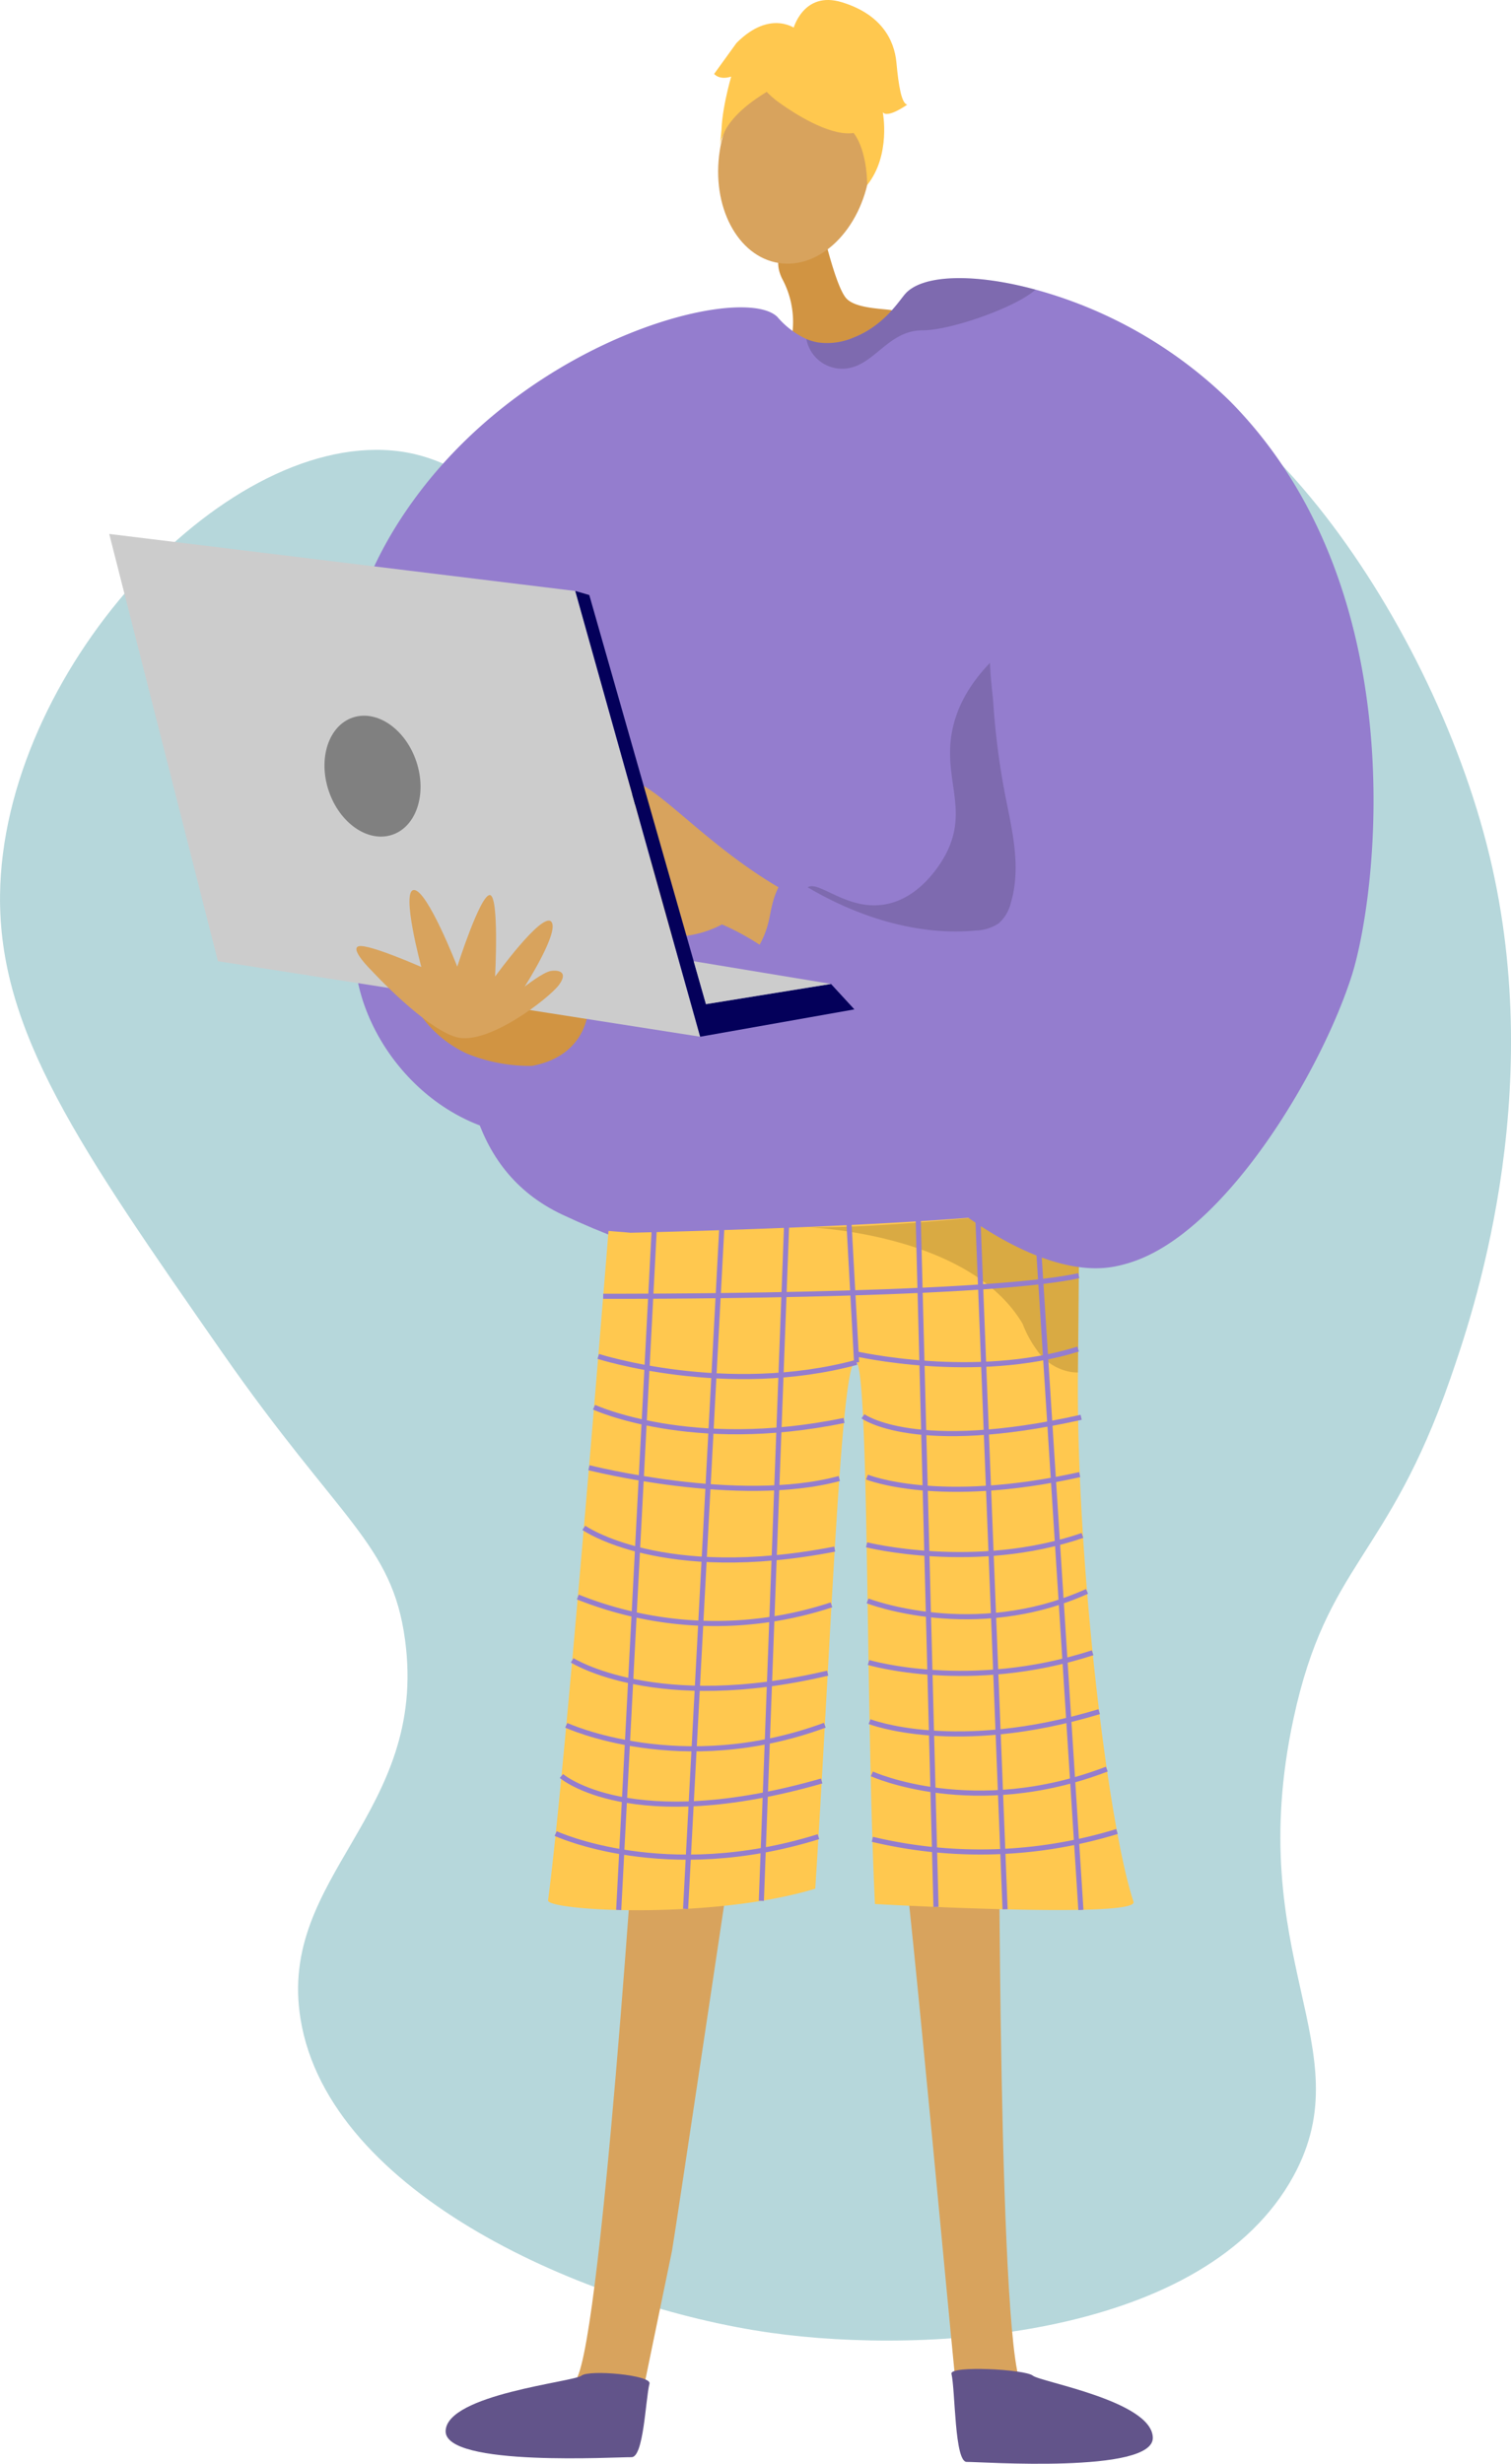 <svg xmlns="http://www.w3.org/2000/svg" width="255.797" height="416.911" viewBox="0 0 255.797 416.911"><defs><style>.a{fill:#b6d7db;}.b{fill:#d8a35d;}.c{fill:#62548a;}.d{fill:#d19442;}.e{fill:#ffc84f;}.f{fill:#947dce;}.g{opacity:0.3;}.h{opacity:0.5;}.i{fill:none;stroke:#947dce;stroke-miterlimit:10;stroke-width:0.866px;}.j{opacity:0.15;}.k{fill:#ccc;}.l{fill:#04005a;}.m{fill:gray;}</style></defs><g transform="translate(-936.919 -120.236)"><path class="a" d="M987.8,470.1c4.846,29.785,48.853,48.743,79.628,53.085,26.883,3.793,73.644.661,88.475-26.543,11.866-21.766-8.741-36.875,0-77.416,5.686-26.376,15.889-26.844,26.542-57.508,3.538-10.184,16.513-47.53,6.636-88.475-10.011-41.5-43.832-88.071-70.78-84.051-26.27,3.919-28.082,53.239-56.112,58-23.224,3.948-30.713-40.079-58.906-42.521-29.087-2.519-65.925,37.867-66.356,75.2-.266,23.068,13.391,42.669,37.6,77.416,19.985,28.68,28.771,32.31,30.966,48.661C1009.452,435.445,983.838,445.771,987.8,470.1Z" transform="translate(0 -8.2)"/><g transform="translate(955.413 120.236)"><path class="b" d="M1126.651,461.467s-.224,102.143,4.172,103.49c7.889,2.465,38.59,10.072,5.622,10.851-16.726,2.572-15.848-1.25-16.413-4.368-.462-2.547-8.666-93.175-10.033-100.154l-.491-2.508Z" transform="translate(-976.011 -160.961)"/><path class="b" d="M1055.329,461.131s-6.515,101.553-10.925,102.853c-7.916,2.382-38.7,9.663-5.741,10.791,16.7,2.75,15.861-1.082,16.459-4.194.49-2.542,4.479-21.807,5.922-28.771.323-1.561,12.08-80.293,12.08-80.293Z" transform="translate(-965.776 -160.921)"/><path class="c" d="M1057.093,577.995c.352-1.44-10.191-2.4-11.509-1.338s-22.757,3.147-23,9.338,29.354,4.387,31.446,4.458S1056.4,580.823,1057.093,577.995Z" transform="translate(-965.637 -174.655)"/><path class="c" d="M1119.822,576.25c-.336-1.443,12.458-.769,13.765.307s20.146,4.287,20.321,10.48-29.4,4.076-31.493,4.125S1120.484,579.086,1119.822,576.25Z" transform="translate(-977.242 -174.561)"/><path class="d" d="M1093.526,162.4c.377.933,2.621,11.35,4.56,13.4s8.256,1.614,8.034,2.174-4.741,11.3-12.57,12.115-5.5-4.945-5.5-4.945a15.354,15.354,0,0,0-.793-12.576C1083.8,165.945,1093.526,162.4,1093.526,162.4Z" transform="translate(-973.268 -125.268)"/><g transform="translate(100.69)"><ellipse class="b" cx="17.256" cy="12.819" rx="17.256" ry="12.819" transform="translate(0 42.526) rotate(-81.107)"/><g transform="translate(1.715)"><g transform="translate(0.958 4.571)"><path class="e" d="M1085.512,137.775s20.024,15.477,16.559-4.809C1099.673,118.929,1071.92,126.815,1085.512,137.775Z" transform="translate(-1076.065 -125.426)"/><path class="e" d="M1088.641,133.719s-13.4,5.229-13.351,12.621c0,0,.691-21.934,12.969-20.535s16.816,3.31,12.143,25.878C1100.4,151.682,1099.716,133.03,1088.641,133.719Z" transform="translate(-1075.29 -125.464)"/></g><path class="e" d="M1089.389,125.2s1.673-6.6,8.255-4.583,8.866,6.274,9.229,10.223.874,6.948,1.836,7.1c0,0-3.335,2.388-4.146,1.286,0,0,1.418,7.221-2.637,12.319,0,0,.115-8.829-4.543-10.543S1089.389,125.2,1089.389,125.2Z" transform="translate(-1076.015 -120.236)"/><path class="e" d="M1088.2,125.772s-4.358-3.612-10.215,2.266l-3.784,5.235s.812,1.1,2.885.459c0,0-1.932,6.546-1.609,10.467l4.644-10.956Z" transform="translate(-1074.202 -120.766)"/></g></g><path class="f" d="M1157.972,316.107c-.923,6.627-12.09,10.675-20.354,21.927-4,5.455-14.725,9.786-24.253,10.136-23.41.9-42.391,3.1-70.594-10.136-32.438-15.229-7.523-71.681-9.4-78.044-2.468-8.4,43.182-32.737,46.138-33.715s48.148-3.787,49.451-3.352S1160.572,297.416,1157.972,316.107Z" transform="translate(-966.044 -132.486)"/><g transform="translate(74.276 203.069)"><path class="e" d="M1052.507,356.047c1.64.149,2.522.19,3.7.314,8.306-.2,44.175-1.146,63.569-3.089,6.843-.687,11.633-1.5,12.439-2.446a.633.633,0,0,1,0,.078c0,1.059-.08,13.191-.238,29.1-.31,31.4,4.968,76.114,9.407,89.564.959,2.9-43.773.38-43.773.38-1.562-32.318-.978-89.2-3.1-91.656-2.58-2.989-4.32,47.1-7,89.061-17.434,5.3-45.483,3.756-45.239,1.959C1045.155,447.96,1052.507,356.047,1052.507,356.047Z" transform="translate(-1042.262 -350.825)"/><g class="g" transform="translate(43.11)"><path d="M1091.617,356.01l-.4-.015S1091.358,356,1091.617,356.01Z" transform="translate(-1091.215 -351.442)"/><path class="h" d="M1091.671,355.393c10.719.379,34-2.121,34-2.121,6.843-.687,11.633-1.5,12.439-2.446a.633.633,0,0,1,0,.078c0,1.059-.08,13.191-.238,29.1a8.079,8.079,0,0,1-1.128-.079,8.76,8.76,0,0,1-5.829-3.718,19.076,19.076,0,0,1-2.4-4.433C1119.883,357.164,1095.106,355.548,1091.671,355.393Z" transform="translate(-1091.269 -350.825)"/></g><g transform="translate(11.971 2.447)"><line class="i" x1="6.118" y2="117.15" transform="translate(0 0.533)"/><line class="i" x1="6.123" y2="115.115" transform="translate(11.322 2.38)"/><line class="i" x1="4.269" y2="114.232" transform="translate(24.148 1.905)"/><line class="i" x2="1.289" y2="23.568" transform="translate(38.983 1.447)"/><line class="i" x2="3.002" y2="116.228" transform="translate(50.711 0.939)"/><line class="i" x2="4.607" y2="117.134" transform="translate(60.801 0.43)"/><line class="i" x2="7.524" y2="117.682" transform="translate(70.72)"/></g><path class="i" d="M1052.875,368.843s63.816.208,80.509-3.487" transform="translate(-1043.529 -352.559)"/><path class="i" d="M1095.659,381.872c-22.06,5.944-43.734-1-43.734-1" transform="translate(-1043.415 -354.411)"/><path class="i" d="M1101.238,380.227s20.356,4.7,37.81-.769" transform="translate(-1049.301 -354.242)"/><path class="i" d="M1051.113,390.63s16.427,7.6,42.321,2.241" transform="translate(-1043.318 -355.576)"/><path class="i" d="M1050.135,402.257s25.322,6.444,42.381,1.825" transform="translate(-1043.202 -356.963)"/><path class="i" d="M1049.149,413.807s13.164,9.292,42.474,3.6" transform="translate(-1043.084 -358.342)"/><path class="i" d="M1047.995,427.1a62.746,62.746,0,0,0,42.942,1.327" transform="translate(-1042.946 -359.928)"/><path class="i" d="M1046.914,439.268s14.172,9.029,43.251,2.169" transform="translate(-1042.817 -361.38)"/><path class="i" d="M1045.772,451.747s19.4,8.962,43.771-.012" transform="translate(-1042.681 -362.868)"/><path class="i" d="M1044.847,461.491s11.664,10.135,44.056.845" transform="translate(-1042.571 -364.033)"/><path class="i" d="M1043.739,472.552s18.515,8.622,44.483.528" transform="translate(-1042.438 -365.353)"/><path class="i" d="M1102.813,392.377s8.706,6.48,36.936.167" transform="translate(-1049.489 -355.784)"/><path class="i" d="M1103.584,404s12.03,4.912,36.014-.417" transform="translate(-1049.581 -357.122)"/><path class="i" d="M1103.509,416.856s18.443,4.621,36.538-1.583" transform="translate(-1049.572 -358.517)"/><path class="i" d="M1103.69,427.629s18.04,6.994,37.153-1.609" transform="translate(-1049.593 -359.799)"/><path class="i" d="M1103.878,439.457s17.106,5.1,37.939-1.643" transform="translate(-1049.616 -361.207)"/><path class="i" d="M1104.075,450.816s14.48,5.671,38.875-1.684" transform="translate(-1049.639 -362.558)"/><path class="i" d="M1104.521,460.976s17.241,7.841,39.774-.809" transform="translate(-1049.693 -363.875)"/><path class="i" d="M1104.619,473.481a79.042,79.042,0,0,0,41.411-1.321" transform="translate(-1049.704 -365.306)"/></g><path class="j" d="M1092.026,284.741c1.771-1.546,6.779,4.131,13.479,2.761,6.23-1.274,9.642-7.766,10.07-8.607,3.8-7.479-.557-12.6.974-20.626.949-4.977,4.262-11.6,14.941-18.353,4.754,38.344,7.309,58.954,7.309,58.954h0l-39.79,3.411C1091.229,289.337,1090.921,285.7,1092.026,284.741Z" transform="translate(-973.869 -134.519)"/><path class="b" d="M1130.1,285.7l-6.928,18.807s-23.56-6.431-38.9-14.1-24.694-20.294-29.644-20.294-18.93,3.279-20.044,5.135,2.6,3.34,4.64,3.526a30.174,30.174,0,0,0,6.31-.742s-2.041,3.9-3.712,7.423,1.856,6.125,2.97,6.5c0,0,3.155,4.084,5.753,4.084,0,0,4.825,5.2,9.094,4.085s-.372-4.271-.372-4.271a11.6,11.6,0,0,0,5.939.557,17.908,17.908,0,0,0,5.568-1.856s7.826,3.177,12.522,8.691c10.253,12.042,23.224,32.645,31.71,37.4,12.372,6.929,18.064,10.888,25.983,7.176s21.9-28.975,25.24-43.057C1166.224,304.753,1143.459,303.763,1130.1,285.7Z" transform="translate(-967.044 -138.123)"/><path class="f" d="M1173.486,291.73c-4.865,15.232-19.344,39.985-34.3,47.248a23.3,23.3,0,0,1-5.766,1.94c-17.956,3.538-48.559-24.155-61.067-52.959,3.9-5.921,1.521-7.6,5.416-13.525,9.1,6.316,20.873,10.708,32.063,9.645a7.379,7.379,0,0,0,3.856-1.187,6.656,6.656,0,0,0,2.1-3.523c1.684-5.664.372-11.6-.768-17.226a127.443,127.443,0,0,1-2.235-16.954c-.07-1.079-1.07-8.5-.155-9.079-14.1,8.877-55.853-1.871-69.952,7.006-5.393,3.391,16.877,26.413,11.485,29.8-8.606,45.369-5.595,34.234-11.485,45.471-20.78,4.128-36.439-13.168-37.882-28.578-2.739-29.269-8.59-53.7,10.39-79.256,20.284-27.306,55.349-35.9,61.068-30.316a14.28,14.28,0,0,0,4.911,3.74,8.89,8.89,0,0,0,2.018.589,11.371,11.371,0,0,0,6.061-.868c5.1-2.033,7.6-6.162,8.667-7.364,2.894-3.275,11.647-3.538,22.037-.714a75.454,75.454,0,0,1,32.963,18.91C1184.42,226.386,1177.793,278.228,1173.486,291.73Z" transform="translate(-963.152 -126.614)"/><g transform="translate(79.529 127.508)"><path d="M1048.842,277.018a.608.608,0,0,1-.2-.035.615.615,0,0,1-.376-.785,65.126,65.126,0,0,1,5.069-10.886.615.615,0,0,1,1.043.652,64.907,64.907,0,0,0-4.951,10.643A.615.615,0,0,1,1048.842,277.018Z" transform="translate(-1048.226 -265.024)"/></g><g transform="translate(85.281 132.891)"><path d="M1055.374,281.831a.678.678,0,0,1-.149-.018.617.617,0,0,1-.448-.746c.063-.247,1.54-6.088,3.988-9.664a.615.615,0,0,1,1.016.694c-2.325,3.4-3.795,9.211-3.81,9.268A.615.615,0,0,1,1055.374,281.831Z" transform="translate(-1054.759 -271.136)"/></g><path class="d" d="M1036.667,323.527a28.159,28.159,0,0,1-11.03-2.092,19.761,19.761,0,0,1-7.516-6.08l12.251-3.042,15.7,2.473S1045.51,321.91,1036.667,323.527Z" transform="translate(-965.105 -143.16)"/><path class="k" d="M1057.958,307.911l-81.64-12.777-18.4-72.3,78.894,9.65Z" transform="translate(-957.92 -132.48)"/><path class="l" d="M1047.506,233.788l2.372.69,19.749,69.229,21.165-3.422,3.965,4.307-26.108,4.628Z" transform="translate(-968.612 -133.788)"/><path class="k" d="M1093.509,308.776l-21.165,3.422-2.073-7.265Z" transform="translate(-971.329 -142.279)"/><path class="b" d="M1008.053,304.943s9.033,9.794,14.358,11.22,15.69-6.656,17.306-8.844,0-2.567-1.332-2.377-4.468,2.662-4.468,2.662,6.085-9.508,4.468-11.03-9.472,9.32-9.472,9.32.725-13.693-.892-13.788-5.515,12.112-5.515,12.112-5.04-12.968-7.322-12.968,1.236,13.027,1.236,13.027-8.844-3.9-10.555-3.518S1008.053,304.943,1008.053,304.943Z" transform="translate(-963.59 -140.646)"/><path class="m" d="M1014.839,265.489c1.846,5.478.023,11.035-4.07,12.415s-8.908-1.943-10.754-7.419-.023-11.036,4.07-12.415S1012.994,260.011,1014.839,265.489Z" transform="translate(-962.858 -136.649)"/><path class="j" d="M1130.715,175.623c-3.2,2.948-14.269,6.89-19.119,6.89-6.169,0-8.334,6.6-13.75,6.495a6.131,6.131,0,0,1-5.913-5.028,8.89,8.89,0,0,0,2.018.589,11.371,11.371,0,0,0,6.061-.868c5.1-2.033,7.6-6.162,8.667-7.364C1111.573,173.063,1120.325,172.8,1130.715,175.623Z" transform="translate(-973.914 -126.614)"/></g></g></svg>